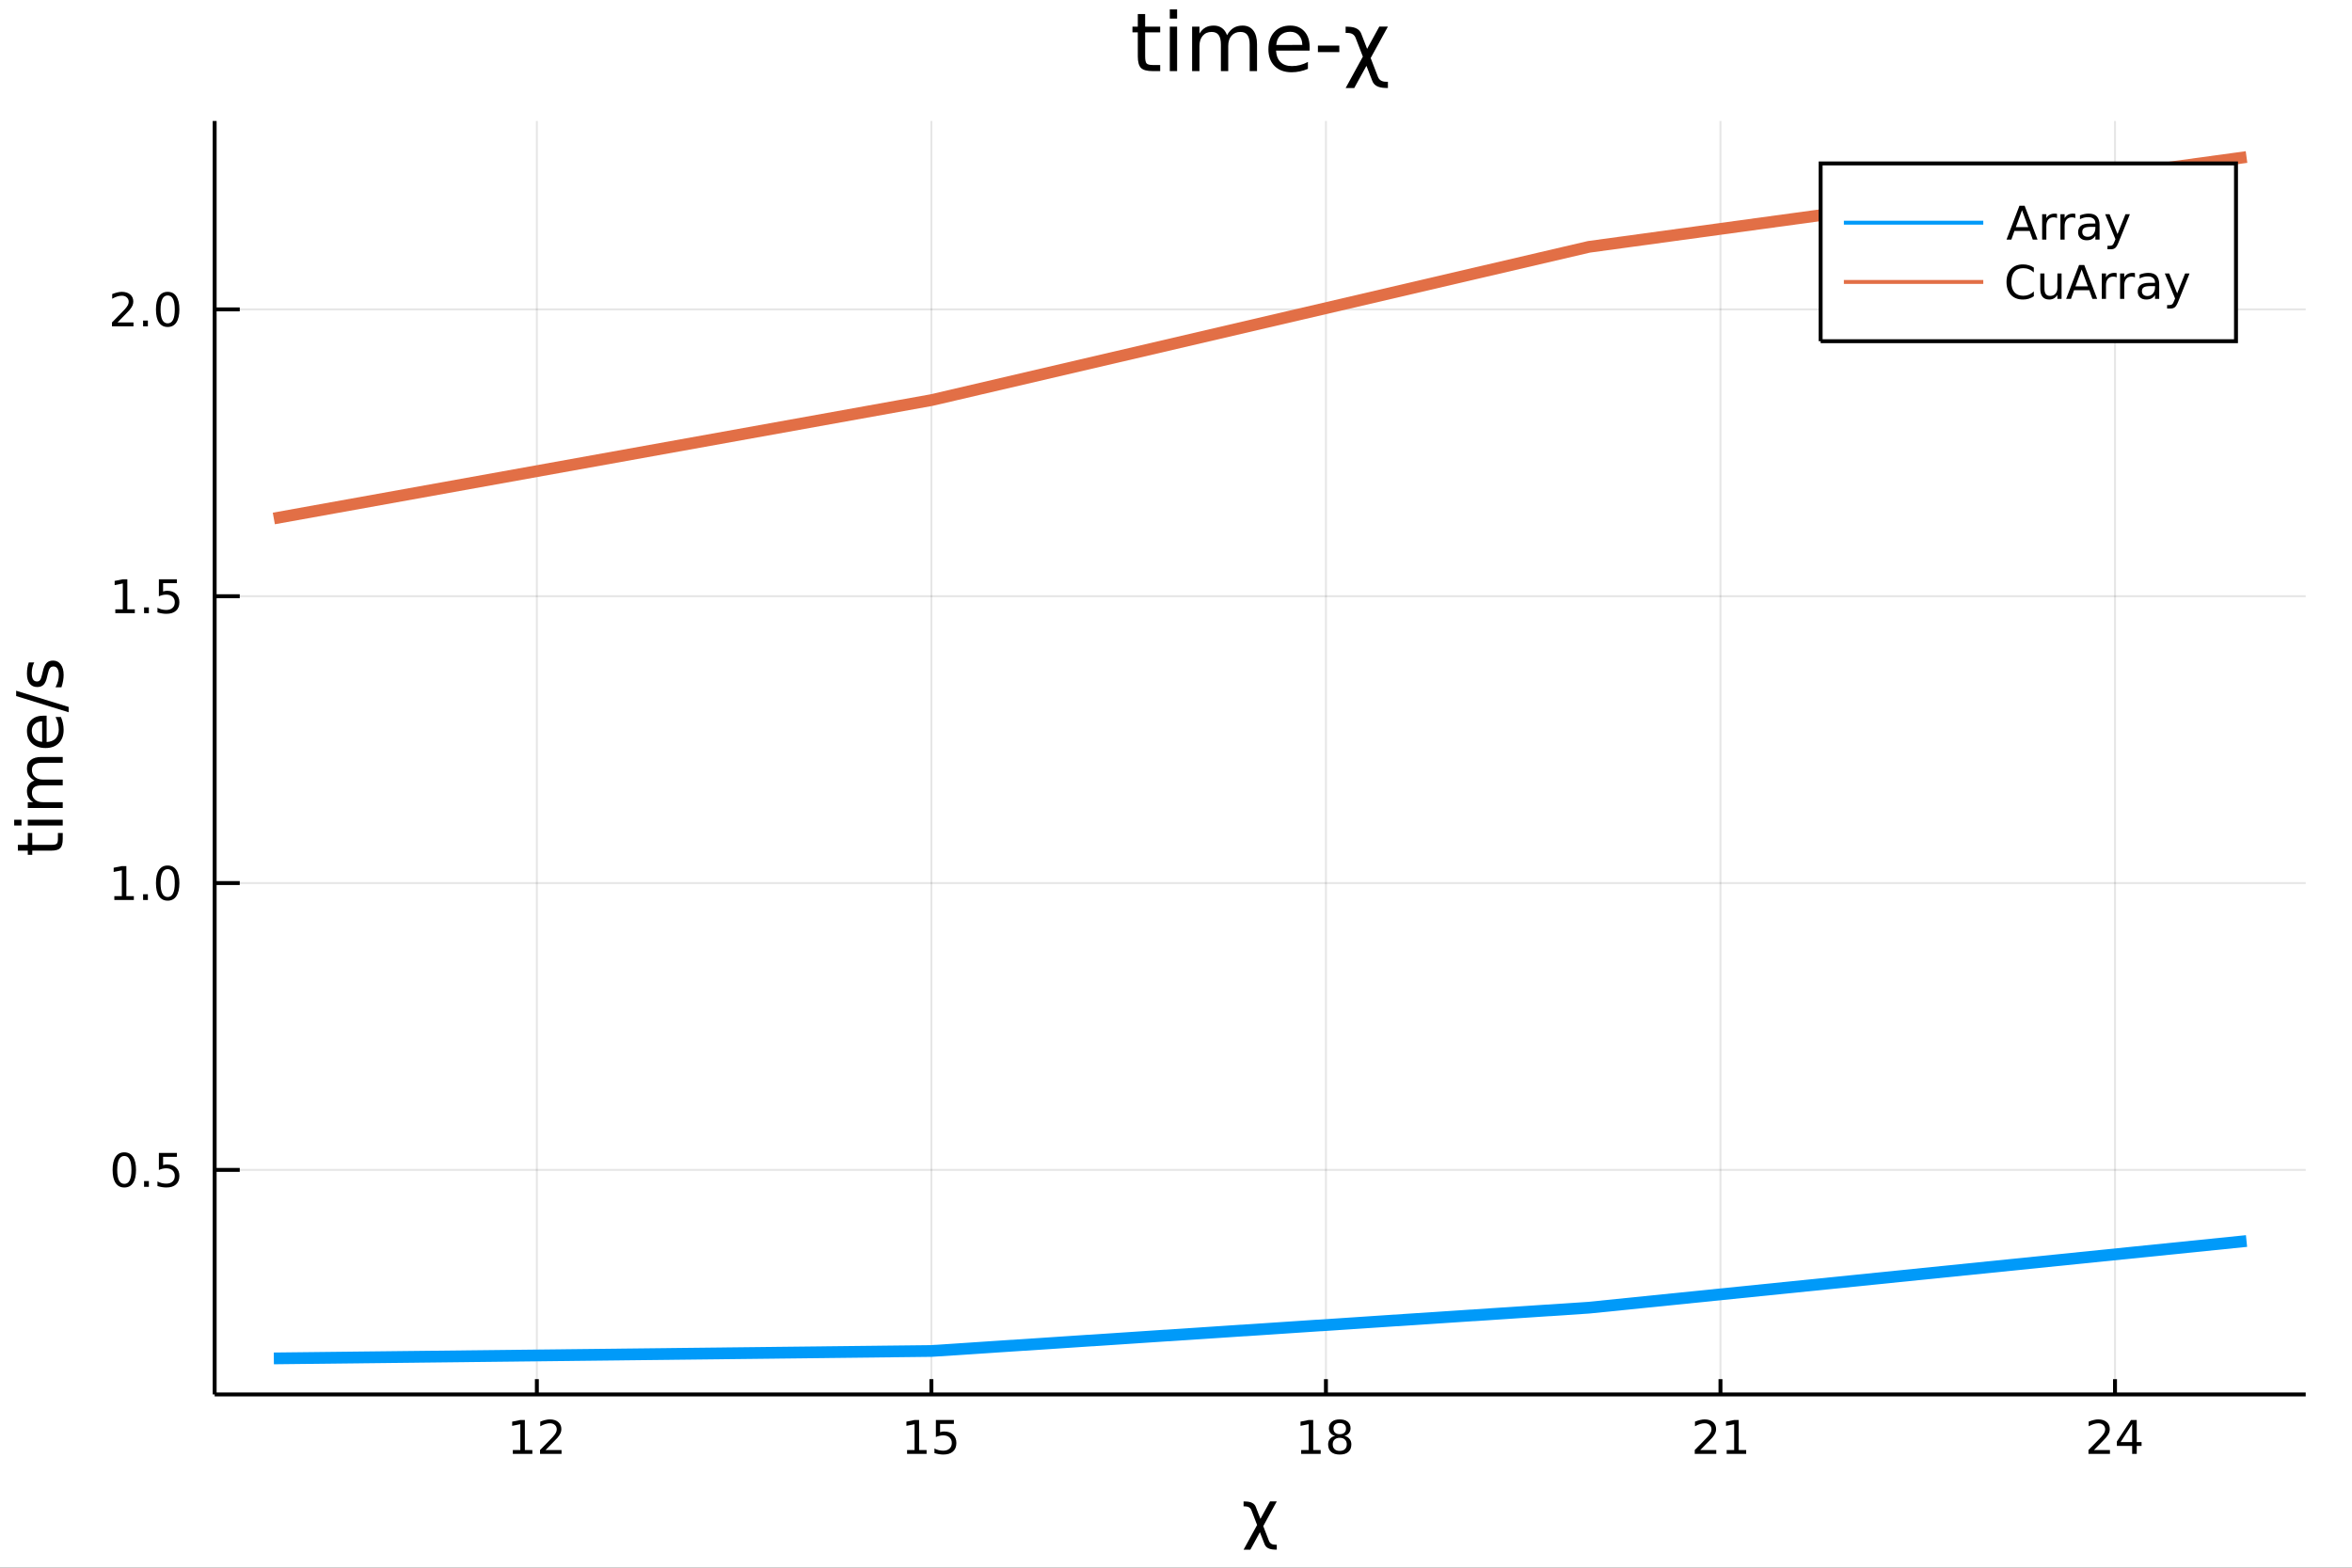 <?xml version="1.0" encoding="utf-8"?>
<svg xmlns="http://www.w3.org/2000/svg" xmlns:xlink="http://www.w3.org/1999/xlink" width="600" height="400" viewBox="0 0 2400 1600">
<rect x="0" y="0" width="2400" height="1600" fill="#333333" stroke="none"/>
<defs>
  <clipPath id="clip420">
    <rect x="0" y="0" width="2400" height="1600"/>
  </clipPath>
</defs>
<path clip-path="url(#clip420)" d="
M0 1600 L2400 1600 L2400 0 L0 0  Z
  " fill="#ffffff" fill-rule="evenodd" fill-opacity="1"/>
<defs>
  <clipPath id="clip421">
    <rect x="480" y="0" width="1681" height="1600"/>
  </clipPath>
</defs>
<path clip-path="url(#clip420)" d="
M219.033 1423.18 L2352.76 1423.18 L2352.76 123.472 L219.033 123.472  Z
  " fill="#ffffff" fill-rule="evenodd" fill-opacity="1"/>
<defs>
  <clipPath id="clip422">
    <rect x="219" y="123" width="2135" height="1301"/>
  </clipPath>
</defs>
<polyline clip-path="url(#clip422)" style="stroke:#000000; stroke-width:2; stroke-opacity:0.1; fill:none" points="
  547.814,1423.18 547.814,123.472 
  "/>
<polyline clip-path="url(#clip422)" style="stroke:#000000; stroke-width:2; stroke-opacity:0.1; fill:none" points="
  950.403,1423.18 950.403,123.472 
  "/>
<polyline clip-path="url(#clip422)" style="stroke:#000000; stroke-width:2; stroke-opacity:0.1; fill:none" points="
  1352.99,1423.18 1352.99,123.472 
  "/>
<polyline clip-path="url(#clip422)" style="stroke:#000000; stroke-width:2; stroke-opacity:0.1; fill:none" points="
  1755.58,1423.18 1755.58,123.472 
  "/>
<polyline clip-path="url(#clip422)" style="stroke:#000000; stroke-width:2; stroke-opacity:0.1; fill:none" points="
  2158.17,1423.18 2158.17,123.472 
  "/>
<polyline clip-path="url(#clip420)" style="stroke:#000000; stroke-width:4; stroke-opacity:1; fill:none" points="
  219.033,1423.18 2352.76,1423.18 
  "/>
<polyline clip-path="url(#clip420)" style="stroke:#000000; stroke-width:4; stroke-opacity:1; fill:none" points="
  547.814,1423.18 547.814,1407.58 
  "/>
<polyline clip-path="url(#clip420)" style="stroke:#000000; stroke-width:4; stroke-opacity:1; fill:none" points="
  950.403,1423.18 950.403,1407.58 
  "/>
<polyline clip-path="url(#clip420)" style="stroke:#000000; stroke-width:4; stroke-opacity:1; fill:none" points="
  1352.99,1423.18 1352.99,1407.58 
  "/>
<polyline clip-path="url(#clip420)" style="stroke:#000000; stroke-width:4; stroke-opacity:1; fill:none" points="
  1755.58,1423.18 1755.58,1407.58 
  "/>
<polyline clip-path="url(#clip420)" style="stroke:#000000; stroke-width:4; stroke-opacity:1; fill:none" points="
  2158.17,1423.18 2158.17,1407.58 
  "/>
<path clip-path="url(#clip420)" d="M 0 0 M523.3 1479.92 L530.939 1479.92 L530.939 1453.55 L522.629 1455.22 L522.629 1450.96 L530.893 1449.29 L535.569 1449.29 L535.569 1479.92 L543.208 1479.92 L543.208 1483.85 L523.3 1483.85 L523.3 1479.92 Z" fill="#000000" fill-rule="evenodd" fill-opacity="1" /><path clip-path="url(#clip420)" d="M 0 0 M556.68 1479.92 L572.999 1479.92 L572.999 1483.85 L551.055 1483.85 L551.055 1479.92 Q553.717 1477.16 558.3 1472.53 Q562.907 1467.88 564.087 1466.54 Q566.333 1464.01 567.212 1462.28 Q568.115 1460.52 568.115 1458.83 Q568.115 1456.07 566.171 1454.34 Q564.249 1452.6 561.147 1452.6 Q558.948 1452.6 556.495 1453.37 Q554.064 1454.13 551.286 1455.68 L551.286 1450.96 Q554.11 1449.82 556.564 1449.25 Q559.018 1448.67 561.055 1448.67 Q566.425 1448.67 569.62 1451.35 Q572.814 1454.04 572.814 1458.53 Q572.814 1460.66 572.004 1462.58 Q571.217 1464.48 569.11 1467.07 Q568.532 1467.74 565.43 1470.96 Q562.328 1474.15 556.68 1479.92 Z" fill="#000000" fill-rule="evenodd" fill-opacity="1" /><path clip-path="url(#clip420)" d="M 0 0 M925.589 1479.92 L933.228 1479.92 L933.228 1453.55 L924.917 1455.22 L924.917 1450.96 L933.181 1449.29 L937.857 1449.29 L937.857 1479.92 L945.496 1479.92 L945.496 1483.85 L925.589 1483.85 L925.589 1479.92 Z" fill="#000000" fill-rule="evenodd" fill-opacity="1" /><path clip-path="url(#clip420)" d="M 0 0 M954.987 1449.29 L973.343 1449.29 L973.343 1453.23 L959.269 1453.23 L959.269 1461.7 Q960.288 1461.35 961.306 1461.19 Q962.325 1461 963.343 1461 Q969.13 1461 972.51 1464.18 Q975.889 1467.35 975.889 1472.76 Q975.889 1478.34 972.417 1481.44 Q968.945 1484.52 962.626 1484.52 Q960.45 1484.52 958.181 1484.15 Q955.936 1483.78 953.528 1483.04 L953.528 1478.34 Q955.612 1479.48 957.834 1480.03 Q960.056 1480.59 962.533 1480.59 Q966.538 1480.59 968.876 1478.48 Q971.213 1476.38 971.213 1472.76 Q971.213 1469.15 968.876 1467.05 Q966.538 1464.94 962.533 1464.94 Q960.658 1464.94 958.783 1465.36 Q956.931 1465.77 954.987 1466.65 L954.987 1449.29 Z" fill="#000000" fill-rule="evenodd" fill-opacity="1" /><path clip-path="url(#clip420)" d="M 0 0 M1327.73 1479.92 L1335.37 1479.92 L1335.37 1453.55 L1327.06 1455.22 L1327.06 1450.96 L1335.32 1449.29 L1340 1449.29 L1340 1479.92 L1347.63 1479.92 L1347.63 1483.85 L1327.73 1483.85 L1327.73 1479.92 Z" fill="#000000" fill-rule="evenodd" fill-opacity="1" /><path clip-path="url(#clip420)" d="M 0 0 M1367.08 1467.44 Q1363.74 1467.44 1361.82 1469.22 Q1359.93 1471 1359.93 1474.13 Q1359.93 1477.25 1361.82 1479.04 Q1363.74 1480.82 1367.08 1480.82 Q1370.41 1480.82 1372.33 1479.04 Q1374.25 1477.23 1374.25 1474.13 Q1374.25 1471 1372.33 1469.22 Q1370.43 1467.44 1367.08 1467.44 M1362.4 1465.45 Q1359.39 1464.71 1357.7 1462.65 Q1356.04 1460.59 1356.04 1457.63 Q1356.04 1453.48 1358.98 1451.07 Q1361.94 1448.67 1367.08 1448.67 Q1372.24 1448.67 1375.18 1451.07 Q1378.12 1453.48 1378.12 1457.63 Q1378.12 1460.59 1376.43 1462.65 Q1374.76 1464.71 1371.78 1465.45 Q1375.16 1466.24 1377.03 1468.53 Q1378.93 1470.82 1378.93 1474.13 Q1378.93 1479.15 1375.85 1481.84 Q1372.8 1484.52 1367.08 1484.52 Q1361.36 1484.52 1358.28 1481.84 Q1355.23 1479.15 1355.23 1474.13 Q1355.23 1470.82 1357.12 1468.53 Q1359.02 1466.24 1362.4 1465.45 M1360.69 1458.06 Q1360.69 1460.75 1362.36 1462.25 Q1364.05 1463.76 1367.08 1463.76 Q1370.09 1463.76 1371.78 1462.25 Q1373.49 1460.75 1373.49 1458.06 Q1373.49 1455.38 1371.78 1453.88 Q1370.09 1452.37 1367.08 1452.37 Q1364.05 1452.37 1362.36 1453.88 Q1360.69 1455.38 1360.69 1458.06 Z" fill="#000000" fill-rule="evenodd" fill-opacity="1" /><path clip-path="url(#clip420)" d="M 0 0 M1734.97 1479.92 L1751.29 1479.92 L1751.29 1483.85 L1729.34 1483.85 L1729.34 1479.92 Q1732.01 1477.16 1736.59 1472.53 Q1741.2 1467.88 1742.38 1466.54 Q1744.62 1464.01 1745.5 1462.28 Q1746.4 1460.52 1746.4 1458.83 Q1746.4 1456.07 1744.46 1454.34 Q1742.54 1452.6 1739.44 1452.6 Q1737.24 1452.6 1734.78 1453.37 Q1732.35 1454.13 1729.58 1455.68 L1729.58 1450.96 Q1732.4 1449.82 1734.85 1449.25 Q1737.31 1448.67 1739.34 1448.67 Q1744.71 1448.67 1747.91 1451.35 Q1751.1 1454.04 1751.1 1458.53 Q1751.1 1460.66 1750.29 1462.58 Q1749.51 1464.48 1747.4 1467.07 Q1746.82 1467.74 1743.72 1470.96 Q1740.62 1474.15 1734.97 1479.92 Z" fill="#000000" fill-rule="evenodd" fill-opacity="1" /><path clip-path="url(#clip420)" d="M 0 0 M1761.91 1479.92 L1769.55 1479.92 L1769.55 1453.55 L1761.24 1455.22 L1761.24 1450.96 L1769.51 1449.29 L1774.18 1449.29 L1774.18 1479.92 L1781.82 1479.92 L1781.82 1483.85 L1761.91 1483.85 L1761.91 1479.92 Z" fill="#000000" fill-rule="evenodd" fill-opacity="1" /><path clip-path="url(#clip420)" d="M 0 0 M2136.7 1479.92 L2153.02 1479.92 L2153.02 1483.85 L2131.08 1483.85 L2131.08 1479.92 Q2133.74 1477.16 2138.32 1472.53 Q2142.93 1467.88 2144.11 1466.54 Q2146.35 1464.01 2147.23 1462.28 Q2148.14 1460.52 2148.14 1458.83 Q2148.14 1456.07 2146.19 1454.34 Q2144.27 1452.6 2141.17 1452.6 Q2138.97 1452.6 2136.52 1453.37 Q2134.09 1454.13 2131.31 1455.68 L2131.31 1450.96 Q2134.13 1449.82 2136.59 1449.25 Q2139.04 1448.67 2141.08 1448.67 Q2146.45 1448.67 2149.64 1451.35 Q2152.84 1454.04 2152.84 1458.53 Q2152.84 1460.66 2152.03 1462.58 Q2151.24 1464.48 2149.13 1467.07 Q2148.55 1467.74 2145.45 1470.96 Q2142.35 1474.15 2136.7 1479.92 Z" fill="#000000" fill-rule="evenodd" fill-opacity="1" /><path clip-path="url(#clip420)" d="M 0 0 M2175.68 1453.37 L2163.88 1471.81 L2175.68 1471.81 L2175.68 1453.37 M2174.46 1449.29 L2180.34 1449.29 L2180.34 1471.81 L2185.27 1471.81 L2185.27 1475.7 L2180.34 1475.7 L2180.34 1483.85 L2175.68 1483.85 L2175.68 1475.7 L2160.08 1475.7 L2160.08 1471.19 L2174.46 1449.29 Z" fill="#000000" fill-rule="evenodd" fill-opacity="1" /><path clip-path="url(#clip420)" d="M 0 0 M1290.37 1576 L1285.62 1563.81 L1275.85 1581.63 L1268.95 1581.63 L1282.76 1556.43 L1276.97 1541.44 Q1275.41 1537.42 1270.51 1537.42 L1268.95 1537.42 L1268.95 1532.4 L1271.17 1532.46 Q1279.39 1532.68 1281.45 1538 L1286.16 1550.19 L1295.94 1532.36 L1302.84 1532.36 L1289.03 1557.57 L1294.82 1572.56 Q1296.38 1576.57 1301.28 1576.57 L1302.84 1576.57 L1302.84 1581.6 L1300.62 1581.54 Q1292.4 1581.32 1290.37 1576 Z" fill="#000000" fill-rule="evenodd" fill-opacity="1" /><polyline clip-path="url(#clip422)" style="stroke:#000000; stroke-width:2; stroke-opacity:0.1; fill:none" points="
  219.033,1194.01 2352.76,1194.01 
  "/>
<polyline clip-path="url(#clip422)" style="stroke:#000000; stroke-width:2; stroke-opacity:0.1; fill:none" points="
  219.033,901.261 2352.76,901.261 
  "/>
<polyline clip-path="url(#clip422)" style="stroke:#000000; stroke-width:2; stroke-opacity:0.1; fill:none" points="
  219.033,608.513 2352.76,608.513 
  "/>
<polyline clip-path="url(#clip422)" style="stroke:#000000; stroke-width:2; stroke-opacity:0.1; fill:none" points="
  219.033,315.765 2352.76,315.765 
  "/>
<polyline clip-path="url(#clip420)" style="stroke:#000000; stroke-width:4; stroke-opacity:1; fill:none" points="
  219.033,1423.18 219.033,123.472 
  "/>
<polyline clip-path="url(#clip420)" style="stroke:#000000; stroke-width:4; stroke-opacity:1; fill:none" points="
  219.033,1194.01 244.638,1194.01 
  "/>
<polyline clip-path="url(#clip420)" style="stroke:#000000; stroke-width:4; stroke-opacity:1; fill:none" points="
  219.033,901.261 244.638,901.261 
  "/>
<polyline clip-path="url(#clip420)" style="stroke:#000000; stroke-width:4; stroke-opacity:1; fill:none" points="
  219.033,608.513 244.638,608.513 
  "/>
<polyline clip-path="url(#clip420)" style="stroke:#000000; stroke-width:4; stroke-opacity:1; fill:none" points="
  219.033,315.765 244.638,315.765 
  "/>
<path clip-path="url(#clip420)" d="M 0 0 M126.853 1179.81 Q123.242 1179.81 121.413 1183.37 Q119.607 1186.91 119.607 1194.04 Q119.607 1201.15 121.413 1204.72 Q123.242 1208.26 126.853 1208.26 Q130.487 1208.26 132.292 1204.72 Q134.121 1201.15 134.121 1194.04 Q134.121 1186.91 132.292 1183.37 Q130.487 1179.81 126.853 1179.81 M126.853 1176.1 Q132.663 1176.1 135.718 1180.71 Q138.797 1185.29 138.797 1194.04 Q138.797 1202.77 135.718 1207.38 Q132.663 1211.96 126.853 1211.96 Q121.043 1211.96 117.964 1207.38 Q114.908 1202.77 114.908 1194.04 Q114.908 1185.29 117.964 1180.71 Q121.043 1176.1 126.853 1176.1 Z" fill="#000000" fill-rule="evenodd" fill-opacity="1" /><path clip-path="url(#clip420)" d="M 0 0 M147.015 1205.41 L151.899 1205.41 L151.899 1211.29 L147.015 1211.29 L147.015 1205.41 Z" fill="#000000" fill-rule="evenodd" fill-opacity="1" /><path clip-path="url(#clip420)" d="M 0 0 M162.13 1176.73 L180.487 1176.73 L180.487 1180.66 L166.413 1180.66 L166.413 1189.14 Q167.431 1188.79 168.45 1188.63 Q169.468 1188.44 170.487 1188.44 Q176.274 1188.44 179.653 1191.61 Q183.033 1194.78 183.033 1200.2 Q183.033 1205.78 179.561 1208.88 Q176.089 1211.96 169.769 1211.96 Q167.593 1211.96 165.325 1211.59 Q163.079 1211.22 160.672 1210.48 L160.672 1205.78 Q162.755 1206.91 164.977 1207.47 Q167.2 1208.03 169.677 1208.03 Q173.681 1208.03 176.019 1205.92 Q178.357 1203.81 178.357 1200.2 Q178.357 1196.59 176.019 1194.48 Q173.681 1192.38 169.677 1192.38 Q167.802 1192.38 165.927 1192.79 Q164.075 1193.21 162.13 1194.09 L162.13 1176.73 Z" fill="#000000" fill-rule="evenodd" fill-opacity="1" /><path clip-path="url(#clip420)" d="M 0 0 M116.668 914.606 L124.306 914.606 L124.306 888.241 L115.996 889.907 L115.996 885.648 L124.26 883.981 L128.936 883.981 L128.936 914.606 L136.575 914.606 L136.575 918.541 L116.668 918.541 L116.668 914.606 Z" fill="#000000" fill-rule="evenodd" fill-opacity="1" /><path clip-path="url(#clip420)" d="M 0 0 M146.019 912.662 L150.903 912.662 L150.903 918.541 L146.019 918.541 L146.019 912.662 Z" fill="#000000" fill-rule="evenodd" fill-opacity="1" /><path clip-path="url(#clip420)" d="M 0 0 M171.089 887.06 Q167.477 887.06 165.649 890.625 Q163.843 894.166 163.843 901.296 Q163.843 908.403 165.649 911.967 Q167.477 915.509 171.089 915.509 Q174.723 915.509 176.528 911.967 Q178.357 908.403 178.357 901.296 Q178.357 894.166 176.528 890.625 Q174.723 887.06 171.089 887.06 M171.089 883.356 Q176.899 883.356 179.954 887.963 Q183.033 892.546 183.033 901.296 Q183.033 910.023 179.954 914.629 Q176.899 919.213 171.089 919.213 Q165.278 919.213 162.2 914.629 Q159.144 910.023 159.144 901.296 Q159.144 892.546 162.2 887.963 Q165.278 883.356 171.089 883.356 Z" fill="#000000" fill-rule="evenodd" fill-opacity="1" /><path clip-path="url(#clip420)" d="M 0 0 M117.663 621.858 L125.302 621.858 L125.302 595.493 L116.992 597.159 L116.992 592.9 L125.255 591.233 L129.931 591.233 L129.931 621.858 L137.57 621.858 L137.57 625.793 L117.663 625.793 L117.663 621.858 Z" fill="#000000" fill-rule="evenodd" fill-opacity="1" /><path clip-path="url(#clip420)" d="M 0 0 M147.015 619.914 L151.899 619.914 L151.899 625.793 L147.015 625.793 L147.015 619.914 Z" fill="#000000" fill-rule="evenodd" fill-opacity="1" /><path clip-path="url(#clip420)" d="M 0 0 M162.13 591.233 L180.487 591.233 L180.487 595.169 L166.413 595.169 L166.413 603.641 Q167.431 603.293 168.45 603.131 Q169.468 602.946 170.487 602.946 Q176.274 602.946 179.653 606.118 Q183.033 609.289 183.033 614.705 Q183.033 620.284 179.561 623.386 Q176.089 626.465 169.769 626.465 Q167.593 626.465 165.325 626.094 Q163.079 625.724 160.672 624.983 L160.672 620.284 Q162.755 621.418 164.977 621.974 Q167.2 622.529 169.677 622.529 Q173.681 622.529 176.019 620.423 Q178.357 618.317 178.357 614.705 Q178.357 611.094 176.019 608.988 Q173.681 606.881 169.677 606.881 Q167.802 606.881 165.927 607.298 Q164.075 607.715 162.13 608.594 L162.13 591.233 Z" fill="#000000" fill-rule="evenodd" fill-opacity="1" /><path clip-path="url(#clip420)" d="M 0 0 M119.885 329.11 L136.204 329.11 L136.204 333.045 L114.26 333.045 L114.26 329.11 Q116.922 326.356 121.505 321.726 Q126.112 317.073 127.292 315.731 Q129.538 313.207 130.417 311.471 Q131.32 309.712 131.32 308.022 Q131.32 305.268 129.376 303.532 Q127.455 301.796 124.353 301.796 Q122.154 301.796 119.7 302.559 Q117.269 303.323 114.492 304.874 L114.492 300.152 Q117.316 299.018 119.769 298.439 Q122.223 297.86 124.26 297.86 Q129.63 297.86 132.825 300.546 Q136.019 303.231 136.019 307.721 Q136.019 309.851 135.209 311.772 Q134.422 313.67 132.316 316.263 Q131.737 316.934 128.635 320.152 Q125.533 323.346 119.885 329.11 Z" fill="#000000" fill-rule="evenodd" fill-opacity="1" /><path clip-path="url(#clip420)" d="M 0 0 M146.019 327.166 L150.903 327.166 L150.903 333.045 L146.019 333.045 L146.019 327.166 Z" fill="#000000" fill-rule="evenodd" fill-opacity="1" /><path clip-path="url(#clip420)" d="M 0 0 M171.089 301.564 Q167.477 301.564 165.649 305.129 Q163.843 308.67 163.843 315.8 Q163.843 322.906 165.649 326.471 Q167.477 330.013 171.089 330.013 Q174.723 330.013 176.528 326.471 Q178.357 322.906 178.357 315.8 Q178.357 308.67 176.528 305.129 Q174.723 301.564 171.089 301.564 M171.089 297.86 Q176.899 297.86 179.954 302.467 Q183.033 307.05 183.033 315.8 Q183.033 324.527 179.954 329.133 Q176.899 333.717 171.089 333.717 Q165.278 333.717 162.2 329.133 Q159.144 324.527 159.144 315.8 Q159.144 307.05 162.2 302.467 Q165.278 297.86 171.089 297.86 Z" fill="#000000" fill-rule="evenodd" fill-opacity="1" /><path clip-path="url(#clip420)" d="M 0 0 M18.235 862.271 L28.356 862.271 L28.356 850.208 L32.908 850.208 L32.908 862.271 L52.259 862.271 Q56.62 862.271 57.861 861.093 Q59.103 859.884 59.103 856.223 L59.103 850.208 L64.004 850.208 L64.004 856.223 Q64.004 863.003 61.49 865.581 Q58.943 868.159 52.259 868.159 L32.908 868.159 L32.908 872.456 L28.356 872.456 L28.356 868.159 L18.235 868.159 L18.235 862.271 Z" fill="#000000" fill-rule="evenodd" fill-opacity="1" /><path clip-path="url(#clip420)" d="M 0 0 M28.356 842.505 L28.356 836.649 L64.004 836.649 L64.004 842.505 L28.356 842.505 M14.479 842.505 L14.479 836.649 L21.895 836.649 L21.895 842.505 L14.479 842.505 Z" fill="#000000" fill-rule="evenodd" fill-opacity="1" /><path clip-path="url(#clip420)" d="M 0 0 M35.199 796.64 Q31.253 794.444 29.375 791.389 Q27.497 788.333 27.497 784.195 Q27.497 778.625 31.412 775.602 Q35.295 772.578 42.488 772.578 L64.004 772.578 L64.004 778.466 L42.679 778.466 Q37.555 778.466 35.072 780.281 Q32.589 782.095 32.589 785.819 Q32.589 790.37 35.613 793.012 Q38.637 795.654 43.857 795.654 L64.004 795.654 L64.004 801.542 L42.679 801.542 Q37.523 801.542 35.072 803.356 Q32.589 805.17 32.589 808.958 Q32.589 813.446 35.645 816.088 Q38.669 818.729 43.857 818.729 L64.004 818.729 L64.004 824.618 L28.356 824.618 L28.356 818.729 L33.894 818.729 Q30.616 816.724 29.056 813.923 Q27.497 811.122 27.497 807.271 Q27.497 803.388 29.47 800.683 Q31.444 797.945 35.199 796.64 Z" fill="#000000" fill-rule="evenodd" fill-opacity="1" /><path clip-path="url(#clip420)" d="M 0 0 M44.716 730.405 L47.581 730.405 L47.581 757.332 Q53.628 756.95 56.811 753.704 Q59.962 750.425 59.962 744.601 Q59.962 741.227 59.134 738.076 Q58.307 734.893 56.652 731.774 L62.19 731.774 Q63.527 734.925 64.227 738.235 Q64.927 741.545 64.927 744.951 Q64.927 753.481 59.962 758.478 Q54.997 763.443 46.53 763.443 Q37.777 763.443 32.653 758.733 Q27.497 753.99 27.497 745.969 Q27.497 738.776 32.144 734.607 Q36.759 730.405 44.716 730.405 M42.997 736.262 Q38.191 736.325 35.327 738.967 Q32.462 741.577 32.462 745.906 Q32.462 750.807 35.231 753.767 Q38 756.696 43.029 757.141 L42.997 736.262 Z" fill="#000000" fill-rule="evenodd" fill-opacity="1" /><path clip-path="url(#clip420)" d="M 0 0 M16.484 710.385 L16.484 704.974 L70.052 721.525 L70.052 726.936 L16.484 710.385 Z" fill="#000000" fill-rule="evenodd" fill-opacity="1" /><path clip-path="url(#clip420)" d="M 0 0 M29.407 676.106 L34.945 676.106 Q33.672 678.588 33.035 681.262 Q32.398 683.936 32.398 686.8 Q32.398 691.161 33.735 693.357 Q35.072 695.521 37.746 695.521 Q39.783 695.521 40.96 693.962 Q42.106 692.402 43.157 687.691 L43.602 685.686 Q44.939 679.448 47.39 676.838 Q49.809 674.196 54.169 674.196 Q59.134 674.196 62.031 678.143 Q64.927 682.058 64.927 688.933 Q64.927 691.797 64.354 694.916 Q63.813 698.004 62.699 701.441 L56.652 701.441 Q58.339 698.195 59.198 695.044 Q60.026 691.893 60.026 688.805 Q60.026 684.668 58.625 682.44 Q57.193 680.212 54.615 680.212 Q52.228 680.212 50.955 681.835 Q49.681 683.426 48.504 688.869 L48.026 690.906 Q46.88 696.349 44.525 698.768 Q42.138 701.187 38 701.187 Q32.971 701.187 30.234 697.622 Q27.497 694.057 27.497 687.5 Q27.497 684.254 27.974 681.389 Q28.452 678.525 29.407 676.106 Z" fill="#000000" fill-rule="evenodd" fill-opacity="1" /><path clip-path="url(#clip420)" d="M 0 0 M1168.52 14.324 L1168.52 27.206 L1183.87 27.206 L1183.87 32.999 L1168.52 32.999 L1168.52 57.628 Q1168.52 63.178 1170.02 64.758 Q1171.56 66.338 1176.22 66.338 L1183.87 66.338 L1183.87 72.576 L1176.22 72.576 Q1167.59 72.576 1164.31 69.376 Q1161.03 66.135 1161.03 57.628 L1161.03 32.999 L1155.56 32.999 L1155.56 27.206 L1161.03 27.206 L1161.03 14.324 L1168.52 14.324 Z" fill="#000000" fill-rule="evenodd" fill-opacity="1" /><path clip-path="url(#clip420)" d="M 0 0 M1193.68 27.206 L1201.13 27.206 L1201.13 72.576 L1193.68 72.576 L1193.68 27.206 M1193.68 9.544 L1201.13 9.544 L1201.13 18.983 L1193.68 18.983 L1193.68 9.544 Z" fill="#000000" fill-rule="evenodd" fill-opacity="1" /><path clip-path="url(#clip420)" d="M 0 0 M1252.05 35.915 Q1254.84 30.892 1258.73 28.502 Q1262.62 26.112 1267.89 26.112 Q1274.98 26.112 1278.83 31.095 Q1282.67 36.037 1282.67 45.192 L1282.67 72.576 L1275.18 72.576 L1275.18 45.435 Q1275.18 38.913 1272.87 35.753 Q1270.56 32.594 1265.82 32.594 Q1260.03 32.594 1256.67 36.442 Q1253.3 40.29 1253.3 46.934 L1253.3 72.576 L1245.81 72.576 L1245.81 45.435 Q1245.81 38.873 1243.5 35.753 Q1241.19 32.594 1236.37 32.594 Q1230.66 32.594 1227.3 36.482 Q1223.94 40.331 1223.94 46.934 L1223.94 72.576 L1216.44 72.576 L1216.44 27.206 L1223.94 27.206 L1223.94 34.254 Q1226.49 30.082 1230.05 28.097 Q1233.62 26.112 1238.52 26.112 Q1243.46 26.112 1246.9 28.624 Q1250.39 31.135 1252.05 35.915 Z" fill="#000000" fill-rule="evenodd" fill-opacity="1" /><path clip-path="url(#clip420)" d="M 0 0 M1336.35 48.028 L1336.35 51.673 L1302.08 51.673 Q1302.56 59.37 1306.7 63.421 Q1310.87 67.431 1318.28 67.431 Q1322.58 67.431 1326.59 66.378 Q1330.64 65.325 1334.61 63.218 L1334.61 70.267 Q1330.6 71.968 1326.38 72.86 Q1322.17 73.751 1317.84 73.751 Q1306.98 73.751 1300.62 67.431 Q1294.3 61.112 1294.3 50.337 Q1294.3 39.197 1300.3 32.675 Q1306.33 26.112 1316.54 26.112 Q1325.69 26.112 1331 32.026 Q1336.35 37.9 1336.35 48.028 M1328.89 45.84 Q1328.81 39.723 1325.45 36.077 Q1322.13 32.431 1316.62 32.431 Q1310.38 32.431 1306.61 35.956 Q1302.89 39.48 1302.32 45.88 L1328.89 45.84 Z" fill="#000000" fill-rule="evenodd" fill-opacity="1" /><path clip-path="url(#clip420)" d="M 0 0 M1344.81 46.529 L1366.65 46.529 L1366.65 53.172 L1344.81 53.172 L1344.81 46.529 Z" fill="#000000" fill-rule="evenodd" fill-opacity="1" /><path clip-path="url(#clip420)" d="M 0 0 M1400.35 82.703 L1394.32 67.188 L1381.88 89.873 L1373.09 89.873 L1390.67 57.79 L1383.3 38.71 Q1381.31 33.606 1375.08 33.606 L1373.09 33.606 L1373.09 27.206 L1375.93 27.287 Q1386.38 27.57 1389.01 34.336 L1395.01 49.85 L1407.44 27.165 L1416.23 27.165 L1398.65 59.248 L1406.02 78.328 Q1408.01 83.432 1414.25 83.432 L1416.23 83.432 L1416.23 89.833 L1413.4 89.752 Q1402.95 89.468 1400.35 82.703 Z" fill="#000000" fill-rule="evenodd" fill-opacity="1" /><polyline clip-path="url(#clip422)" style="stroke:#009af9; stroke-width:12; stroke-opacity:1; fill:none" points="
  279.421,1386.4 950.403,1378.81 1621.39,1334.63 2292.37,1266.6 
  "/>
<polyline clip-path="url(#clip422)" style="stroke:#e26f46; stroke-width:12; stroke-opacity:1; fill:none" points="
  279.421,529.159 950.403,408.369 1621.39,251.919 2292.37,160.256 
  "/>
<path clip-path="url(#clip420)" d="
M1857.79 348.236 L2281.63 348.236 L2281.63 166.796 L1857.79 166.796  Z
  " fill="#ffffff" fill-rule="evenodd" fill-opacity="1"/>
<polyline clip-path="url(#clip420)" style="stroke:#000000; stroke-width:4; stroke-opacity:1; fill:none" points="
  1857.79,348.236 2281.63,348.236 2281.63,166.796 1857.79,166.796 1857.79,348.236 
  "/>
<polyline clip-path="url(#clip420)" style="stroke:#009af9; stroke-width:4; stroke-opacity:1; fill:none" points="
  1881.5,227.276 2023.75,227.276 
  "/>
<path clip-path="url(#clip420)" d="M 0 0 M2063.29 214.602 L2056.95 231.801 L2069.66 231.801 L2063.29 214.602 M2060.65 209.996 L2065.95 209.996 L2079.12 244.556 L2074.26 244.556 L2071.11 235.69 L2055.54 235.69 L2052.39 244.556 L2047.46 244.556 L2060.65 209.996 Z" fill="#000000" fill-rule="evenodd" fill-opacity="1" /><path clip-path="url(#clip420)" d="M 0 0 M2099.01 222.611 Q2098.29 222.195 2097.43 222.01 Q2096.6 221.801 2095.58 221.801 Q2091.97 221.801 2090.03 224.162 Q2088.11 226.5 2088.11 230.898 L2088.11 244.556 L2083.82 244.556 L2083.82 218.63 L2088.11 218.63 L2088.11 222.658 Q2089.45 220.297 2091.6 219.162 Q2093.75 218.005 2096.83 218.005 Q2097.27 218.005 2097.8 218.074 Q2098.34 218.121 2098.98 218.236 L2099.01 222.611 Z" fill="#000000" fill-rule="evenodd" fill-opacity="1" /><path clip-path="url(#clip420)" d="M 0 0 M2117.67 222.611 Q2116.95 222.195 2116.09 222.01 Q2115.26 221.801 2114.24 221.801 Q2110.63 221.801 2108.68 224.162 Q2106.76 226.5 2106.76 230.898 L2106.76 244.556 L2102.48 244.556 L2102.48 218.63 L2106.76 218.63 L2106.76 222.658 Q2108.11 220.297 2110.26 219.162 Q2112.41 218.005 2115.49 218.005 Q2115.93 218.005 2116.46 218.074 Q2116.99 218.121 2117.64 218.236 L2117.67 222.611 Z" fill="#000000" fill-rule="evenodd" fill-opacity="1" /><path clip-path="url(#clip420)" d="M 0 0 M2133.92 231.523 Q2128.75 231.523 2126.76 232.704 Q2124.77 233.884 2124.77 236.732 Q2124.77 239 2126.25 240.343 Q2127.76 241.662 2130.33 241.662 Q2133.87 241.662 2136 239.162 Q2138.15 236.639 2138.15 232.472 L2138.15 231.523 L2133.92 231.523 M2142.41 229.764 L2142.41 244.556 L2138.15 244.556 L2138.15 240.621 Q2136.69 242.982 2134.52 244.116 Q2132.34 245.227 2129.19 245.227 Q2125.21 245.227 2122.85 243.005 Q2120.51 240.759 2120.51 237.009 Q2120.51 232.634 2123.43 230.412 Q2126.37 228.19 2132.18 228.19 L2138.15 228.19 L2138.15 227.773 Q2138.15 224.834 2136.21 223.236 Q2134.29 221.616 2130.79 221.616 Q2128.57 221.616 2126.46 222.148 Q2124.36 222.681 2122.41 223.746 L2122.41 219.81 Q2124.75 218.908 2126.95 218.468 Q2129.15 218.005 2131.23 218.005 Q2136.86 218.005 2139.63 220.922 Q2142.41 223.838 2142.41 229.764 Z" fill="#000000" fill-rule="evenodd" fill-opacity="1" /><path clip-path="url(#clip420)" d="M 0 0 M2161.97 246.963 Q2160.17 251.593 2158.45 253.005 Q2156.74 254.417 2153.87 254.417 L2150.47 254.417 L2150.47 250.852 L2152.97 250.852 Q2154.73 250.852 2155.7 250.019 Q2156.67 249.185 2157.85 246.083 L2158.61 244.139 L2148.13 218.63 L2152.64 218.63 L2160.74 238.908 L2168.85 218.63 L2173.36 218.63 L2161.97 246.963 Z" fill="#000000" fill-rule="evenodd" fill-opacity="1" /><polyline clip-path="url(#clip420)" style="stroke:#e26f46; stroke-width:4; stroke-opacity:1; fill:none" points="
  1881.5,287.756 2023.75,287.756 
  "/>
<path clip-path="url(#clip420)" d="M 0 0 M2075.33 273.138 L2075.33 278.068 Q2072.97 275.869 2070.28 274.781 Q2067.62 273.693 2064.61 273.693 Q2058.68 273.693 2055.54 277.328 Q2052.39 280.939 2052.39 287.79 Q2052.39 294.619 2055.54 298.253 Q2058.68 301.864 2064.61 301.864 Q2067.62 301.864 2070.28 300.776 Q2072.97 299.689 2075.33 297.489 L2075.33 302.374 Q2072.87 304.04 2070.12 304.874 Q2067.39 305.707 2064.33 305.707 Q2056.49 305.707 2051.97 300.915 Q2047.46 296.101 2047.46 287.79 Q2047.46 279.457 2051.97 274.666 Q2056.49 269.851 2064.33 269.851 Q2067.43 269.851 2070.17 270.684 Q2072.92 271.494 2075.33 273.138 Z" fill="#000000" fill-rule="evenodd" fill-opacity="1" /><path clip-path="url(#clip420)" d="M 0 0 M2081.92 294.804 L2081.92 279.11 L2086.18 279.11 L2086.18 294.642 Q2086.18 298.323 2087.62 300.175 Q2089.05 302.003 2091.92 302.003 Q2095.37 302.003 2097.36 299.804 Q2099.38 297.605 2099.38 293.809 L2099.38 279.11 L2103.64 279.11 L2103.64 305.036 L2099.38 305.036 L2099.38 301.054 Q2097.83 303.415 2095.77 304.573 Q2093.73 305.707 2091.02 305.707 Q2086.55 305.707 2084.24 302.929 Q2081.92 300.151 2081.92 294.804 M2092.64 278.485 L2092.64 278.485 Z" fill="#000000" fill-rule="evenodd" fill-opacity="1" /><path clip-path="url(#clip420)" d="M 0 0 M2124.15 275.082 L2117.8 292.281 L2130.51 292.281 L2124.15 275.082 M2121.51 270.476 L2126.81 270.476 L2139.98 305.036 L2135.12 305.036 L2131.97 296.17 L2116.39 296.17 L2113.24 305.036 L2108.31 305.036 L2121.51 270.476 Z" fill="#000000" fill-rule="evenodd" fill-opacity="1" /><path clip-path="url(#clip420)" d="M 0 0 M2159.86 283.091 Q2159.15 282.675 2158.29 282.49 Q2157.46 282.281 2156.44 282.281 Q2152.83 282.281 2150.88 284.642 Q2148.96 286.98 2148.96 291.378 L2148.96 305.036 L2144.68 305.036 L2144.68 279.11 L2148.96 279.11 L2148.96 283.138 Q2150.3 280.777 2152.46 279.642 Q2154.61 278.485 2157.69 278.485 Q2158.13 278.485 2158.66 278.554 Q2159.19 278.601 2159.84 278.716 L2159.86 283.091 Z" fill="#000000" fill-rule="evenodd" fill-opacity="1" /><path clip-path="url(#clip420)" d="M 0 0 M2178.52 283.091 Q2177.8 282.675 2176.95 282.49 Q2176.11 282.281 2175.1 282.281 Q2171.48 282.281 2169.54 284.642 Q2167.62 286.98 2167.62 291.378 L2167.62 305.036 L2163.34 305.036 L2163.34 279.11 L2167.62 279.11 L2167.62 283.138 Q2168.96 280.777 2171.11 279.642 Q2173.27 278.485 2176.35 278.485 Q2176.79 278.485 2177.32 278.554 Q2177.85 278.601 2178.5 278.716 L2178.52 283.091 Z" fill="#000000" fill-rule="evenodd" fill-opacity="1" /><path clip-path="url(#clip420)" d="M 0 0 M2194.77 292.003 Q2189.61 292.003 2187.62 293.184 Q2185.63 294.364 2185.63 297.212 Q2185.63 299.48 2187.11 300.823 Q2188.61 302.142 2191.18 302.142 Q2194.73 302.142 2196.85 299.642 Q2199.01 297.119 2199.01 292.952 L2199.01 292.003 L2194.77 292.003 M2203.27 290.244 L2203.27 305.036 L2199.01 305.036 L2199.01 301.101 Q2197.55 303.462 2195.37 304.596 Q2193.2 305.707 2190.05 305.707 Q2186.07 305.707 2183.71 303.485 Q2181.37 301.239 2181.37 297.489 Q2181.37 293.114 2184.29 290.892 Q2187.23 288.67 2193.04 288.67 L2199.01 288.67 L2199.01 288.253 Q2199.01 285.314 2197.06 283.716 Q2195.14 282.096 2191.65 282.096 Q2189.42 282.096 2187.32 282.628 Q2185.21 283.161 2183.27 284.226 L2183.27 280.29 Q2185.6 279.388 2187.8 278.948 Q2190 278.485 2192.09 278.485 Q2197.71 278.485 2200.49 281.402 Q2203.27 284.318 2203.27 290.244 Z" fill="#000000" fill-rule="evenodd" fill-opacity="1" /><path clip-path="url(#clip420)" d="M 0 0 M2222.83 307.443 Q2221.02 312.073 2219.31 313.485 Q2217.6 314.897 2214.73 314.897 L2211.32 314.897 L2211.32 311.332 L2213.82 311.332 Q2215.58 311.332 2216.55 310.499 Q2217.53 309.665 2218.71 306.563 L2219.47 304.619 L2208.98 279.11 L2213.5 279.11 L2221.6 299.388 L2229.7 279.11 L2234.22 279.11 L2222.83 307.443 Z" fill="#000000" fill-rule="evenodd" fill-opacity="1" /></svg>
